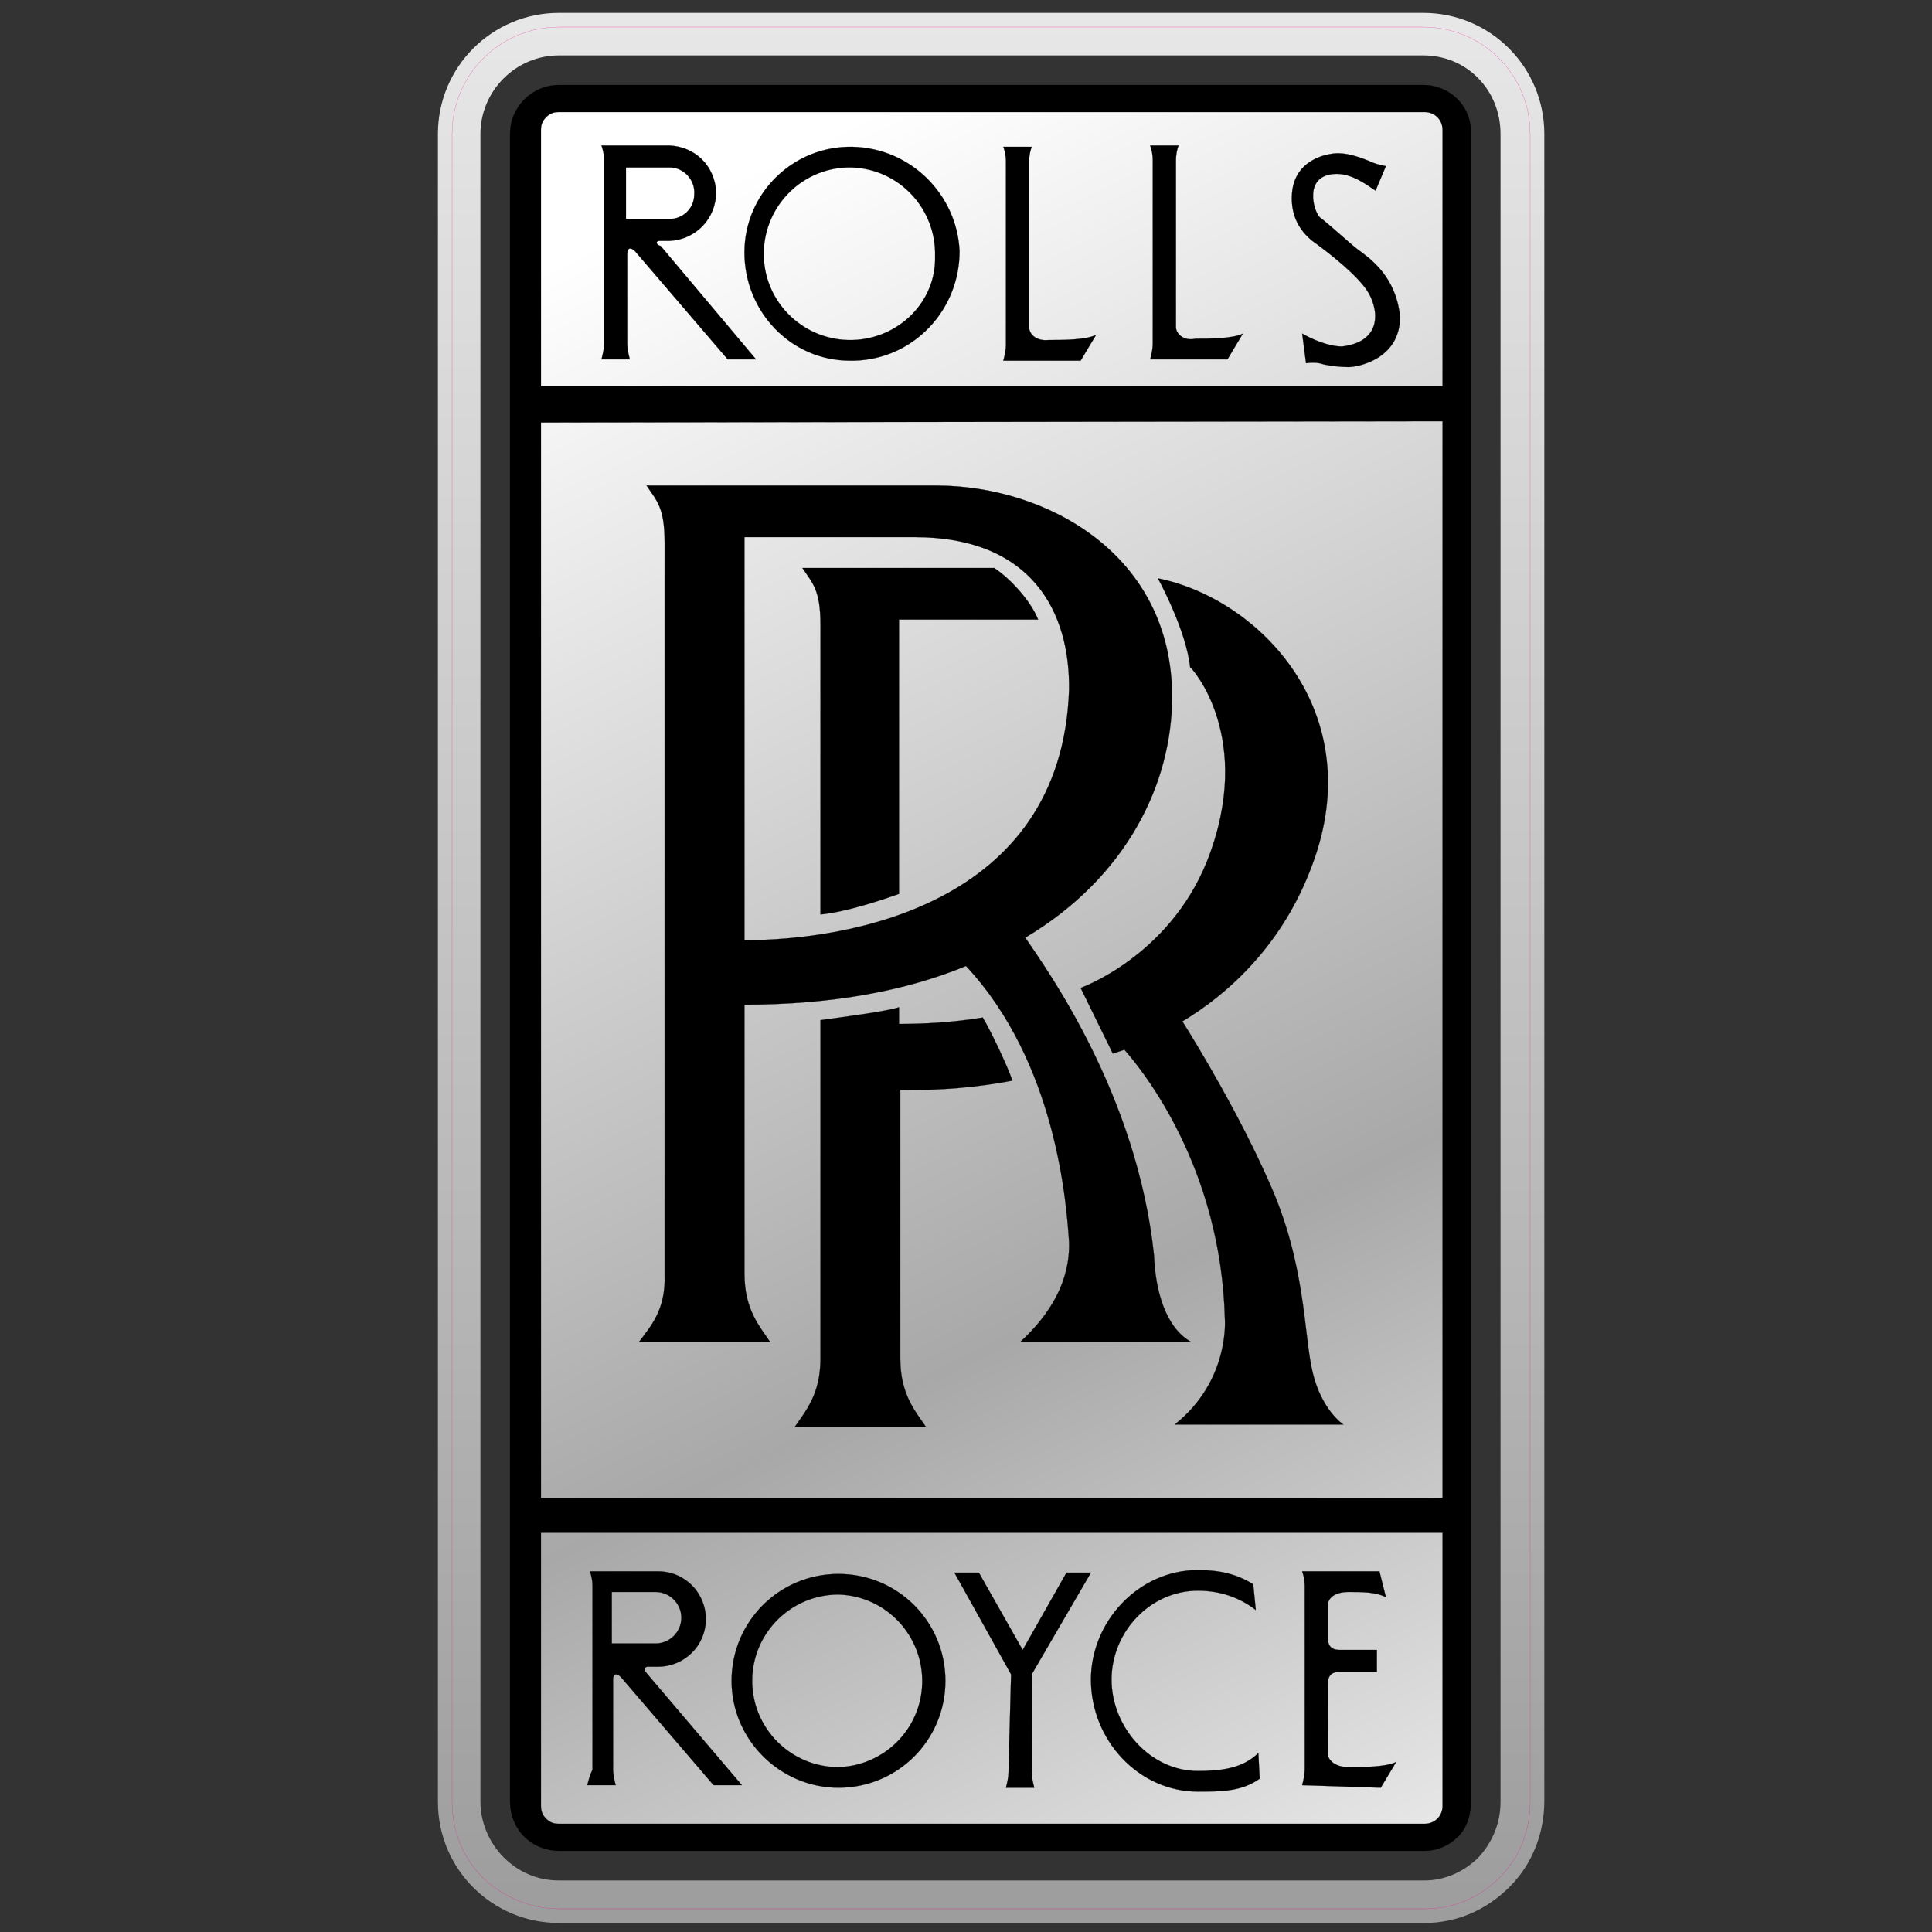<svg id="Layer_1" xmlns="http://www.w3.org/2000/svg" xmlns:xlink="http://www.w3.org/1999/xlink" viewBox="0 0 150 150" style="enable-background:new 0 0 150 150"><rect x="0" y="0" width="150" height="150" fill="#333333" stroke="none"/><style>.st0{fill:url(#SVGID_1_)}.st1{fill:url(#SVGID_2_)}.st2{fill:none;stroke:#ec008c;stroke-width:.013;stroke-miterlimit:22.926}.st3{stroke:#000;stroke-width:.013;stroke-miterlimit:22.926}</style><linearGradient id="SVGID_1_" gradientUnits="userSpaceOnUse" x1="-47.864" y1="365.536" x2="-47.864" y2="358.447" gradientTransform="matrix(21.339 0 0 -21.339 1098.327 7799.965)"><stop offset="0" style="stop-color:#e8e8e8"/><stop offset="1" style="stop-color:#9c9c9c"/></linearGradient><path class="st0" d="M110.5 1H43.4C38.2 1 34 5.2 34 10.4v129.5c0 5.2 4.2 9.4 9.4 9.4.0.0.0.0.0.0h67.2c2.5.0 4.8-1 6.6-2.8 1.8-1.8 2.7-4.2 2.7-6.7V10.4C119.9 5.2 115.7 1 110.5 1zm6 138.9c0 1.6-.6 3.1-1.7 4.3-1.1 1.1-2.6 1.8-4.2 1.8H43.4c-1.6.0-3.1-.6-4.3-1.8-1.1-1.1-1.8-2.7-1.8-4.3V10.4c0-3.3 2.7-6.1 6.1-6.1h67.1c3.4.0 6 2.7 6 6.1V139.9v0z"/><linearGradient id="SVGID_2_" gradientUnits="userSpaceOnUse" x1=".556" y1="-111.585" x2="4.02" y2="-118.835" gradientTransform="matrix(21.339 0 0 -21.339 31.358 -2376.363)"><stop offset=".083" style="stop-color:#fff"/><stop offset=".611" style="stop-color:#a8a8a8"/><stop offset="1" style="stop-color:#fff"/></linearGradient><path class="st1" d="M112.3 141.8c.5-.5.7-1.2.7-1.9V10.4c0-1.5-1.1-2.7-2.6-2.7h-67.1c-1.5.0-2.7 1.2-2.7 2.7v129.5c0 1.5 1.2 2.7 2.7 2.7.0.0.0.0.0.0h67.2C111.2 142.6 111.8 142.3 112.3 141.8"/><path class="st2" d="M116.4 145.8c-1.6 1.6-3.6 2.4-5.8 2.4H43.4c-2.2.0-4.3-.9-5.9-2.4-1.6-1.6-2.4-3.7-2.4-5.9V10.4c0-4.6 3.7-8.3 8.3-8.3h67.1c4.6.0 8.3 3.7 8.3 8.3v129.5C118.8 142.1 118 144.2 116.4 145.8z"/><g><path class="st3" d="M45.6 138.6h2.2c-.1-.4-.2-.8-.2-1.2v-7c0-.5.3-.5.6-.2l7.2 8.4h2.2l-7.4-8.7c-.2-.2-.2-.5.1-.5h.8c2 0 3.7-1.6 3.7-3.7.0-2-1.6-3.7-3.7-3.7h-5.3c.1.3.2.6.2 1.2v14.2C45.8 137.8 45.7 138.2 45.6 138.6v0zM47.5 123.6h3.4c1.1.0 2 .9 2 2 0 1.1-.9 2-2 2h-3.4v-4 0zM93.7 66.9c-3 7.4-9.8 9.8-9.8 9.8l2.5 5.1c0 0 .3-.1.9-.3 1.5 1.7 7.5 9.2 7.8 20.9.0.0.4 4.8-3.9 8.2h13.1c0 0-1.7-1.1-2.4-4.1-.7-3-.5-8.4-3.4-14.8-2.3-5.2-5.5-10.5-6.7-12.4 3.5-2.1 7.8-5.9 10.1-12.2 4.4-11.8-4.1-20.6-12-22.2.0.0 2.2 4 2.5 6.9C92.5 51.8 97.5 57.3 93.7 66.9v0zM105.6 19.5c-.6-.4-2.4-2.1-3.1-2.6-.5-.4-1.4-3.4 1.3-3.4 1.3.0 2.5 1 3 1.3l.8-1.9c-.5-.1-.9-.2-1.3-.4-.5-.2-1.5-.6-2.4-.6-.9.0-3.5.5-3.6 3.3-.1 2.3 1.4 3.4 2 3.8.8.6 2.9 2.2 3.8 3.5.9 1.3 1.4 4-1.9 4.4-1.1.0-2.4-.6-3.1-1l.3 2.3c.7-.1 1.1.0 1.4.1.5.1 1.2.2 1.9.2.7.0 4-.6 4-3.9C108.4 21.5 106.4 20.1 105.6 19.5v0zM93 139.1c1.8.0 3.4.0 4.8-1l-.1-2c-1.2 1.2-2.9 1.4-4.7 1.4-3.7.0-6.7-3.4-6.7-7.1.0-3.7 3-6.9 6.7-6.9 1.7.0 3.2.5 4.5 1.5l-.2-2c-1.3-.8-2.6-1.1-4.3-1.1-4.6.0-8.3 4-8.3 8.5C84.7 135.1 88.4 139.1 93 139.1zM65.1 138.8c4.6.0 8.3-3.7 8.3-8.3.0-4.6-3.7-8.3-8.3-8.3s-8.3 3.7-8.3 8.3C56.8 135.1 60.6 138.8 65.1 138.8zM65.1 123.8c3.7.1 6.6 3.2 6.5 6.9-.1 3.6-3 6.4-6.5 6.5-3.7.0-6.7-3-6.7-6.7C58.4 126.8 61.4 123.8 65.1 123.8v0zM107.2 138.8l1.2-2c-.8.4-2.6.4-3.7.4-1.1.0-1.6-.6-1.6-1v-5.5c0-.7.4-.9.9-.9h2.9v-1.7h-2.9c-.5.0-.9-.2-.9-.9v-2.6c0-.5.5-1 1.6-1 1.1.0 2.1.0 2.9.4l-.5-2h-6c.1.3.2.6.2 1.2v14.2c0 .4-.1.8-.2 1.2L107.2 138.8v0zM78.3 137.6c0 .4-.1.8-.2 1.2h2.2c-.1-.4-.2-.8-.2-1.2h0V130l4.6-7.9h-1.9l-3.4 6-3.4-6h-1.9l4.4 7.9L78.3 137.6v0zM78.6 83.9c-.4-1.2-1.7-3.9-2.3-4.9-2.4.4-4.7.5-6.5.5v-1.3c-.8.3-4.6.8-6.1 1v26.3c0 2.8-1.2 4.1-2 5.3h10.2c-.8-1.2-2-2.5-2-5.3V84.6C72.9 84.7 76 84.4 78.6 83.9v0zM79.9 25.4V12.6c0-.6.1-.9.2-1.2h-2.2c.1.3.2.6.2 1.2v14.2c0 .4-.1.8-.2 1.2h6l1.2-2c-.8.4-2.6.4-3.7.4C80.4 26.5 79.9 25.9 79.9 25.4zM66.2 11.4c-4.6-.1-8.4 3.6-8.4 8.2s3.6 8.4 8.2 8.4c.1.0.2.0.3.0 4.6-.1 8.2-3.9 8.2-8.5C74.3 15.1 70.7 11.5 66.2 11.4v0zM66.2 26.4c-3.7.1-6.8-2.8-6.9-6.5-.1-3.7 2.8-6.8 6.5-6.9.1.0.2.0.3.0 3.7.1 6.6 3.2 6.5 6.9C72.7 23.4 69.8 26.3 66.2 26.4zM91.3 25.4v-12.9c0-.6.1-.9.2-1.2h-2.2c.1.3.2.6.2 1.2v14.2c0 .4-.1.8-.2 1.2h6l1.2-2c-.8.4-2.6.4-3.7.4C91.9 26.5 91.3 25.9 91.3 25.4v0zM51.2 18.7h.8c2-.1 3.6-1.7 3.6-3.8-.1-2-1.6-3.5-3.6-3.6h-5.3c.1.3.2.6.2 1.2v14.2c0 .4-.1.8-.2 1.2h2.2v0c-.1-.4-.2-.8-.2-1.2v-7c0-.5.3-.5.6-.2l7.2 8.4h2.2l-7.4-8.8C50.9 19 50.9 18.7 51.2 18.7v0zM48.6 17v-4H52c1.1.0 2 1 1.9 2.1.0 1.1-.9 1.9-1.9 1.9H48.6v0z"/><path class="st3" d="M49.6 104.2h10.2c-.8-1.2-2-2.5-2-5.3V78C64.7 78 70.4 76.9 75 75c7 7.5 7.8 18.4 8 21.4.1 3-1.4 5.6-3.8 7.8h13.3c-2-1.1-2.8-4-2.9-6.7-1.3-12.5-8.3-22.2-10-24.7 7.9-4.7 11.4-12 11.4-18.7.0-11.1-9.8-16.4-18.3-16.4H50.2c.8 1.2 1.4 1.7 1.4 4.4V99C51.7 101.7 50.5 103 49.6 104.2v0zM57.8 41.7H71c9.1.0 12.1 5.8 12 11.9C82.4 70.4 65.6 73 57.8 73V41.7v0z"/><path class="st3" d="M110.5 6.6H43.4c-2.1.0-3.8 1.7-3.8 3.8v129.5c0 1 .4 2 1.1 2.7.7.7 1.7 1.1 2.7 1.1h67.2c1 0 1.9-.4 2.6-1.1.7-.7 1-1.7 1-2.7V10.4C114.3 8.3 112.6 6.6 110.5 6.6v0zM112 140.2c0 .8-.6 1.4-1.4 1.4H43.4c-.4.0-.7-.1-1-.4-.3-.3-.4-.6-.4-1v-21.2h70V140.2v0zM112 116.3H42V32.8l70-.1v83.6.0zM112 30H42V10.1c0-.4.1-.7.4-1s.6-.4 1-.4h67.2c.8.0 1.4.6 1.4 1.4V30v0z"/><path class="st3" d="M77.2 44.1h-14.9c.8 1.2 1.4 1.7 1.4 4.4V71c2-.2 4.7-1.1 6.1-1.6V48.1h10.8C80 46.6 78.4 44.9 77.2 44.1z"/></g></svg>